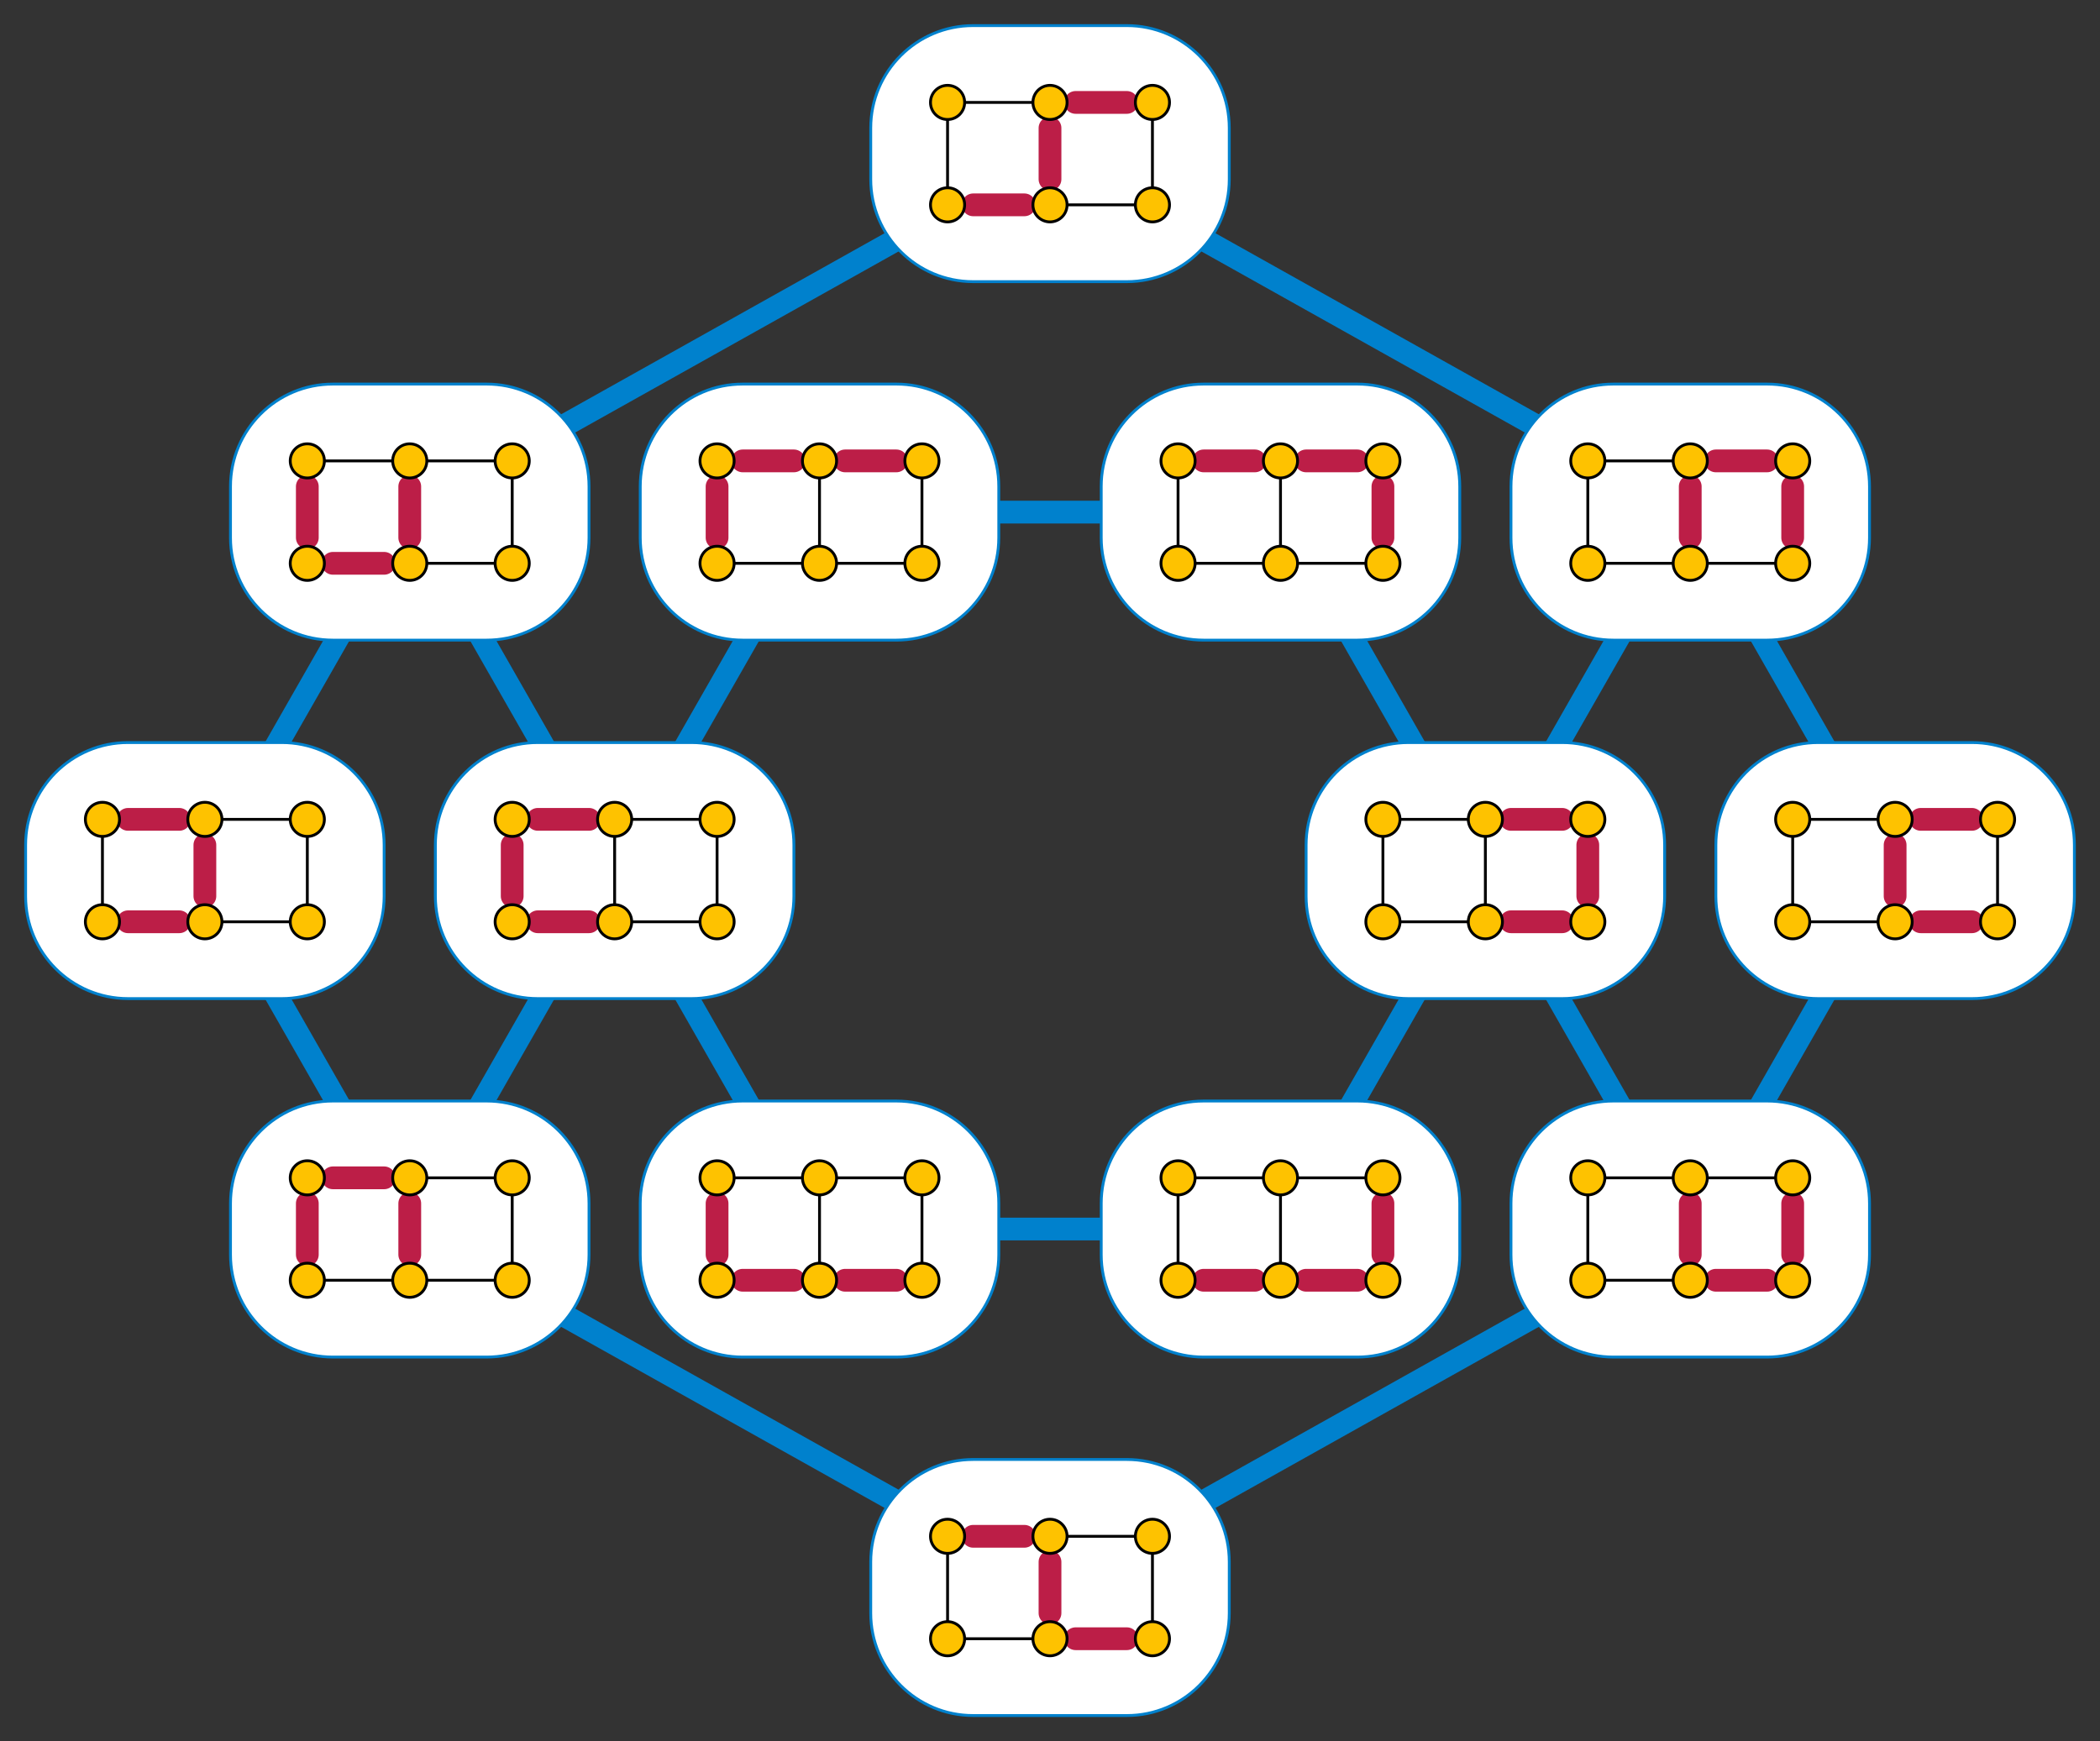 <svg xmlns="http://www.w3.org/2000/svg" width="738" height="612">
    <rect width="100%" height="100%" fill="#333333" stroke="none"/>
    <g fill="none" stroke="#0081CD" stroke-width="8" stroke-linecap="round" stroke-linejoin="round">
        <path d="M216 306l72-126h162l72 126-72 126H288l-72-126zm-72-126l72 126-72 126m450-252l-72 126 72 126"/>
        <path d="M72 306l72-126L369 54l225 126 72 126-72 126-225 126-225-126z"/>
    </g>
    <path fill="#FFF" d="M432 567c0 19.883-16.117 36-36 36h-54c-19.883 0-36-16.117-36-36v-18c0-19.883 16.117-36 36-36h54c19.883 0 36 16.117 36 36v18zM207 441c0 19.883-16.117 36-36 36h-54c-19.883 0-36-16.117-36-36v-18c0-19.883 16.117-36 36-36h54c19.883 0 36 16.117 36 36v18zm144 0c0 19.883-16.117 36-36 36h-54c-19.883 0-36-16.117-36-36v-18c0-19.883 16.117-36 36-36h54c19.883 0 36 16.117 36 36v18zm162 0c0 19.883-16.117 36-36 36h-54c-19.883 0-36-16.117-36-36v-18c0-19.883 16.117-36 36-36h54c19.883 0 36 16.117 36 36v18zm144 0c0 19.883-16.117 36-36 36h-54c-19.883 0-36-16.117-36-36v-18c0-19.883 16.117-36 36-36h54c19.883 0 36 16.117 36 36v18zm72-126c0 19.883-16.117 36-36 36h-54c-19.883 0-36-16.117-36-36v-18c0-19.883 16.117-36 36-36h54c19.883 0 36 16.117 36 36v18zm-144 0c0 19.883-16.117 36-36 36h-54c-19.883 0-36-16.117-36-36v-18c0-19.883 16.117-36 36-36h54c19.883 0 36 16.117 36 36v18zm-306 0c0 19.883-16.117 36-36 36h-54c-19.883 0-36-16.117-36-36v-18c0-19.883 16.117-36 36-36h54c19.883 0 36 16.117 36 36v18zm-144 0c0 19.883-16.117 36-36 36H45c-19.883 0-36-16.117-36-36v-18c0-19.883 16.117-36 36-36h54c19.883 0 36 16.117 36 36v18zm72-126c0 19.883-16.117 36-36 36h-54c-19.883 0-36-16.117-36-36v-18c0-19.883 16.117-36 36-36h54c19.883 0 36 16.117 36 36v18zm450 0c0 19.883-16.117 36-36 36h-54c-19.883 0-36-16.117-36-36v-18c0-19.883 16.117-36 36-36h54c19.883 0 36 16.117 36 36v18zm-306 0c0 19.883-16.117 36-36 36h-54c-19.883 0-36-16.117-36-36v-18c0-19.883 16.117-36 36-36h54c19.883 0 36 16.117 36 36v18zm162 0c0 19.883-16.117 36-36 36h-54c-19.883 0-36-16.117-36-36v-18c0-19.883 16.117-36 36-36h54c19.883 0 36 16.117 36 36v18zM432 63c0 19.883-16.117 36-36 36h-54c-19.883 0-36-16.117-36-36V45c0-19.883 16.117-36 36-36h54c19.883 0 36 16.117 36 36v18z"/>
    <path fill="none" stroke="#0081CD" stroke-linecap="round" stroke-linejoin="round" d="M432 567c0 19.883-16.117 36-36 36h-54c-19.883 0-36-16.117-36-36v-18c0-19.883 16.117-36 36-36h54c19.883 0 36 16.117 36 36v18zM207 441c0 19.883-16.117 36-36 36h-54c-19.883 0-36-16.117-36-36v-18c0-19.883 16.117-36 36-36h54c19.883 0 36 16.117 36 36v18zm144 0c0 19.883-16.117 36-36 36h-54c-19.883 0-36-16.117-36-36v-18c0-19.883 16.117-36 36-36h54c19.883 0 36 16.117 36 36v18zm162 0c0 19.883-16.117 36-36 36h-54c-19.883 0-36-16.117-36-36v-18c0-19.883 16.117-36 36-36h54c19.883 0 36 16.117 36 36v18zm144 0c0 19.883-16.117 36-36 36h-54c-19.883 0-36-16.117-36-36v-18c0-19.883 16.117-36 36-36h54c19.883 0 36 16.117 36 36v18zm72-126c0 19.883-16.117 36-36 36h-54c-19.883 0-36-16.117-36-36v-18c0-19.883 16.117-36 36-36h54c19.883 0 36 16.117 36 36v18zm-144 0c0 19.883-16.117 36-36 36h-54c-19.883 0-36-16.117-36-36v-18c0-19.883 16.117-36 36-36h54c19.883 0 36 16.117 36 36v18zm-306 0c0 19.883-16.117 36-36 36h-54c-19.883 0-36-16.117-36-36v-18c0-19.883 16.117-36 36-36h54c19.883 0 36 16.117 36 36v18zm-144 0c0 19.883-16.117 36-36 36H45c-19.883 0-36-16.117-36-36v-18c0-19.883 16.117-36 36-36h54c19.883 0 36 16.117 36 36v18zm72-126c0 19.883-16.117 36-36 36h-54c-19.883 0-36-16.117-36-36v-18c0-19.883 16.117-36 36-36h54c19.883 0 36 16.117 36 36v18zm450 0c0 19.883-16.117 36-36 36h-54c-19.883 0-36-16.117-36-36v-18c0-19.883 16.117-36 36-36h54c19.883 0 36 16.117 36 36v18zm-306 0c0 19.883-16.117 36-36 36h-54c-19.883 0-36-16.117-36-36v-18c0-19.883 16.117-36 36-36h54c19.883 0 36 16.117 36 36v18zm162 0c0 19.883-16.117 36-36 36h-54c-19.883 0-36-16.117-36-36v-18c0-19.883 16.117-36 36-36h54c19.883 0 36 16.117 36 36v18zM432 63c0 19.883-16.117 36-36 36h-54c-19.883 0-36-16.117-36-36V45c0-19.883 16.117-36 36-36h54c19.883 0 36 16.117 36 36v18z"/>
    <path fill="none" stroke="#000" d="M630 288h72v36h-72v-36zm36 0v36m-180-36h72v36h-72v-36zm36 0v36M36 288h72v36H36v-36zm36 0v36m108-36h72v36h-72v-36zm36 0v36m342 90h72v36h-72v-36zm36 0v36m-180-36h72v36h-72v-36zm36 0v36m-342-36h72v36h-72v-36zm36 0v36m108-36h72v36h-72v-36zm36 0v36m270-288h72v36h-72v-36zm36 0v36m-180-36h72v36h-72v-36zm36 0v36m-342-36h72v36h-72v-36zm36 0v36m189 342h72v36h-72v-36zm36 0v36M333 36h72v36h-72V36zm36 0v36m-117 90h72v36h-72v-36zm36 0v36"/>
    <path fill="none" stroke="#BC1E47" stroke-width="8" stroke-linecap="round" stroke-linejoin="round" d="M378 576h18m-27-27v18m-27-27h18m126-99v-18m-27 27h18m-54 0h18m-144 0h18m-54 0h18m-27-27v18m378 0v-18m-27 27h18m-27-27v18m-450-18v18m-27-27h18m-27 27v-18m567-99h18m-27-27v18m27-27h-18m-126 36h-18m27-27v18m-27-27h18m-360 36h18m-27-27v18m27-27h-18M63 324H45m27-27v18m-27-27h18m567-117v18m-27-27h18m-27 27v-18m-108 0v18m-27-27h18m-54 0h18m-144 0h18m-54 0h18m-27 27v-18m-108 18v-18m-27 27h18m-27-9v-18M378 36h18m-27 27V45m-27 27h18"/>
    <g fill="#FEC200" stroke="#000">
        <circle cx="252" cy="162" r="6"/>
        <circle cx="288" cy="162" r="6"/>
        <circle cx="324" cy="162" r="6"/>
        <circle cx="252" cy="198" r="6"/>
        <circle cx="288" cy="198" r="6"/>
        <circle cx="324" cy="198" r="6"/>
        <circle cx="333" cy="36" r="6"/>
        <circle cx="369" cy="36" r="6"/>
        <circle cx="405" cy="36" r="6"/>
        <circle cx="333" cy="72" r="6"/>
        <circle cx="369" cy="72" r="6"/>
        <circle cx="405" cy="72" r="6"/>
        <circle cx="333" cy="540" r="6"/>
        <circle cx="369" cy="540" r="6"/>
        <circle cx="405" cy="540" r="6"/>
        <circle cx="333" cy="576" r="6"/>
        <circle cx="369" cy="576" r="6"/>
        <circle cx="405" cy="576" r="6"/>
        <circle cx="108" cy="162" r="6"/>
        <circle cx="144" cy="162" r="6"/>
        <circle cx="180" cy="162" r="6"/>
        <circle cx="108" cy="198" r="6"/>
        <circle cx="144" cy="198" r="6"/>
        <circle cx="180" cy="198" r="6"/>
        <circle cx="414" cy="162" r="6"/>
        <circle cx="450" cy="162" r="6"/>
        <circle cx="486" cy="162" r="6"/>
        <circle cx="414" cy="198" r="6"/>
        <circle cx="450" cy="198" r="6"/>
        <circle cx="486" cy="198" r="6"/>
        <circle cx="558" cy="162" r="6"/>
        <circle cx="594" cy="162" r="6"/>
        <circle cx="630" cy="162" r="6"/>
        <circle cx="558" cy="198" r="6"/>
        <circle cx="594" cy="198" r="6"/>
        <circle cx="630" cy="198" r="6"/>
        <circle cx="252" cy="414" r="6"/>
        <circle cx="288" cy="414" r="6"/>
        <circle cx="324" cy="414" r="6"/>
        <circle cx="252" cy="450" r="6"/>
        <circle cx="288" cy="450" r="6"/>
        <circle cx="324" cy="450" r="6"/>
        <circle cx="108" cy="414" r="6"/>
        <circle cx="144" cy="414" r="6"/>
        <circle cx="180" cy="414" r="6"/>
        <circle cx="108" cy="450" r="6"/>
        <circle cx="144" cy="450" r="6"/>
        <circle cx="180" cy="450" r="6"/>
        <circle cx="414" cy="414" r="6"/>
        <circle cx="450" cy="414" r="6"/>
        <circle cx="486" cy="414" r="6"/>
        <circle cx="414" cy="450" r="6"/>
        <circle cx="450" cy="450" r="6"/>
        <circle cx="486" cy="450" r="6"/>
        <circle cx="558" cy="414" r="6"/>
        <circle cx="594" cy="414" r="6"/>
        <circle cx="630" cy="414" r="6"/>
        <circle cx="558" cy="450" r="6"/>
        <circle cx="594" cy="450" r="6"/>
        <circle cx="630" cy="450" r="6"/>
        <circle cx="180" cy="288" r="6"/>
        <circle cx="216" cy="288" r="6"/>
        <circle cx="252" cy="288" r="6"/>
        <circle cx="180" cy="324" r="6"/>
        <circle cx="216" cy="324" r="6"/>
        <circle cx="252" cy="324" r="6"/>
        <circle cx="36" cy="288" r="6"/>
        <circle cx="72" cy="288" r="6"/>
        <circle cx="108" cy="288" r="6"/>
        <circle cx="36" cy="324" r="6"/>
        <circle cx="72" cy="324" r="6"/>
        <circle cx="108" cy="324" r="6"/>
        <circle cx="486" cy="288" r="6"/>
        <circle cx="522" cy="288" r="6"/>
        <circle cx="558" cy="288" r="6"/>
        <circle cx="486" cy="324" r="6"/>
        <circle cx="522" cy="324" r="6"/>
        <circle cx="558" cy="324" r="6"/>
        <circle cx="630" cy="288" r="6"/>
        <circle cx="666" cy="288" r="6"/>
        <circle cx="702" cy="288" r="6"/>
        <circle cx="630" cy="324" r="6"/>
        <circle cx="666" cy="324" r="6"/>
        <circle cx="702" cy="324" r="6"/>
    </g>
</svg>
